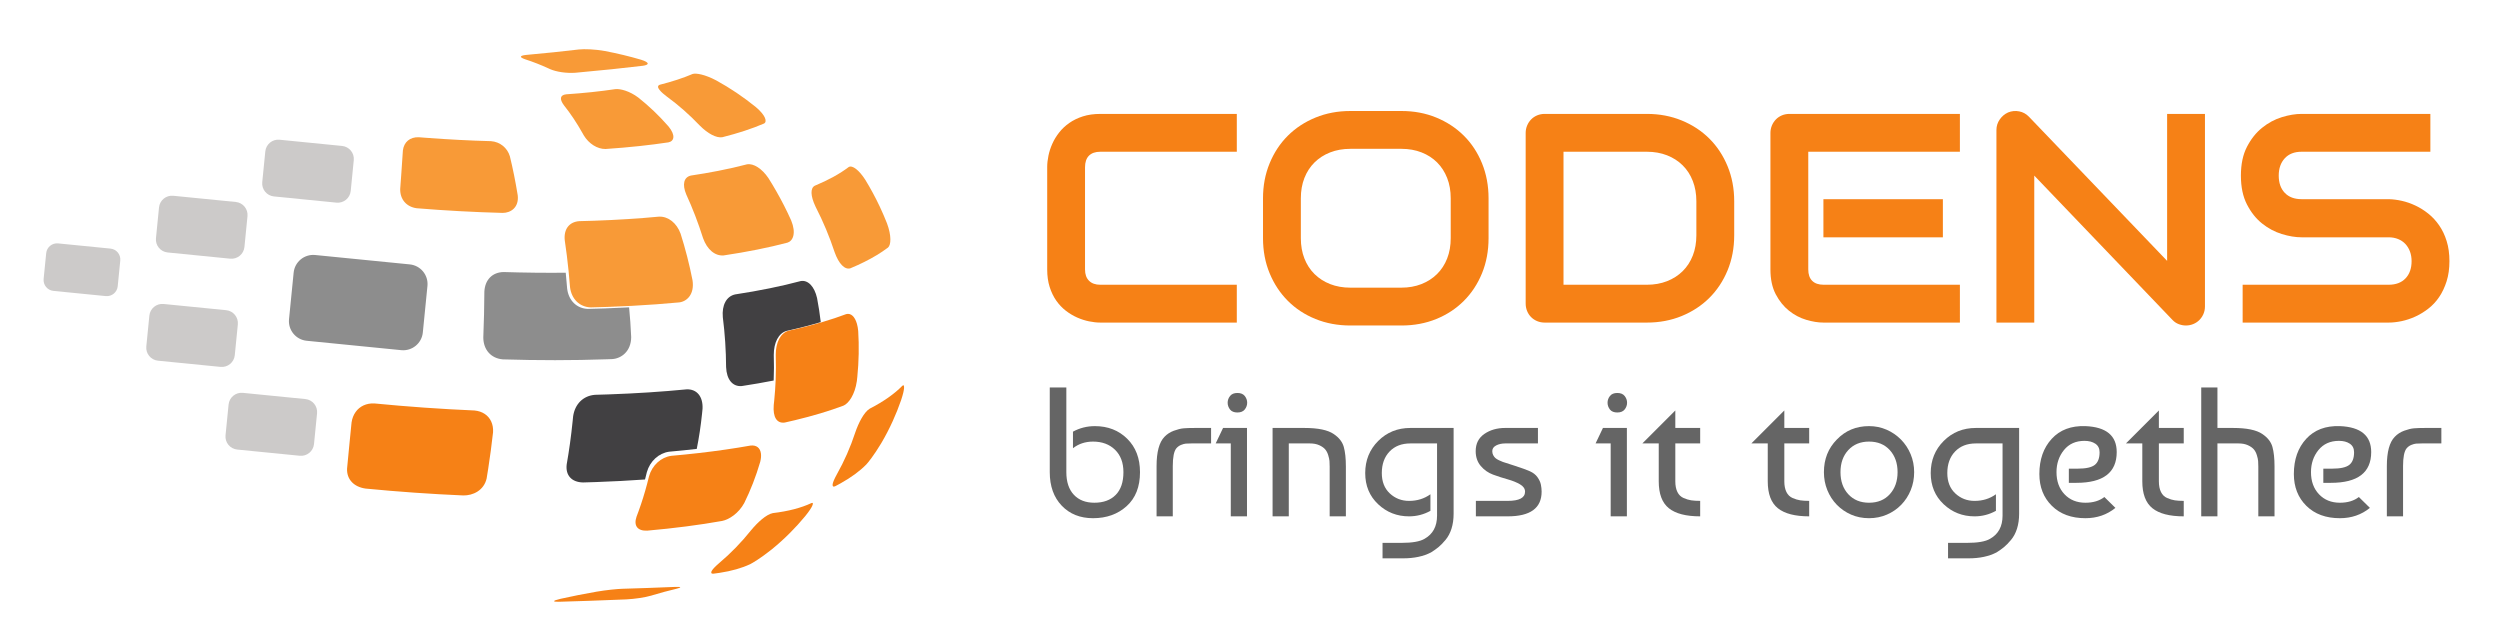 <?xml version="1.0" encoding="utf-8"?>
<!-- Generator: Adobe Illustrator 16.0.0, SVG Export Plug-In . SVG Version: 6.00 Build 0)  -->
<!DOCTYPE svg PUBLIC "-//W3C//DTD SVG 1.1//EN" "http://www.w3.org/Graphics/SVG/1.1/DTD/svg11.dtd">
<svg version="1.1" id="Layer_1" xmlns="http://www.w3.org/2000/svg" xmlns:xlink="http://www.w3.org/1999/xlink" x="0px" y="0px"
	 width="725.915px" height="183.114px" viewBox="0 0 725.915 183.114" enable-background="new 0 0 725.915 183.114"
	 xml:space="preserve">
<g>
	<g>
		<path fill="#F68116" d="M359.128,93.667h-39.635c-1.014,0-2.106-0.12-3.274-0.359c-1.169-0.239-2.324-0.613-3.465-1.12
			c-1.141-0.508-2.232-1.161-3.275-1.964c-1.041-0.804-1.964-1.775-2.768-2.916c-0.802-1.142-1.443-2.465-1.922-3.972
			c-0.479-1.508-0.719-3.205-0.719-5.092V48.498c0-1.014,0.12-2.105,0.359-3.275c0.238-1.169,0.613-2.323,1.121-3.464
			c0.506-1.142,1.167-2.232,1.985-3.275c0.816-1.042,1.796-1.965,2.937-2.768c1.141-0.802,2.457-1.443,3.95-1.923
			c1.493-0.479,3.184-0.718,5.07-0.718h39.635v10.986h-39.635c-1.437,0-2.535,0.38-3.296,1.142c-0.76,0.76-1.141,1.887-1.141,3.38
			v29.662c0,1.408,0.387,2.5,1.162,3.275c0.775,0.773,1.865,1.161,3.274,1.161h39.635V93.667z"/>
		<path fill="#F68116" d="M432.227,69.16c0,3.689-0.633,7.084-1.9,10.184c-1.268,3.099-3.028,5.774-5.281,8.027
			c-2.255,2.255-4.924,4.008-8.008,5.262c-3.084,1.253-6.443,1.88-10.078,1.88h-14.873c-3.633,0-7-0.627-10.099-1.88
			c-3.099-1.254-5.774-3.007-8.028-5.262c-2.254-2.253-4.021-4.929-5.303-8.027c-1.283-3.1-1.922-6.494-1.922-10.184V57.583
			c0-3.663,0.639-7.051,1.922-10.163c1.281-3.112,3.049-5.788,5.303-8.027c2.254-2.24,4.93-3.993,8.028-5.262
			c3.099-1.267,6.466-1.9,10.099-1.9h14.873c3.635,0,6.994,0.634,10.078,1.9c3.084,1.269,5.753,3.021,8.008,5.262
			c2.253,2.239,4.014,4.915,5.281,8.027s1.9,6.5,1.9,10.163V69.16z M421.241,57.583c0-2.169-0.345-4.135-1.034-5.895
			c-0.691-1.762-1.664-3.268-2.916-4.521c-1.254-1.253-2.762-2.225-4.521-2.916c-1.761-0.689-3.697-1.035-5.811-1.035h-14.873
			c-2.141,0-4.092,0.346-5.852,1.035c-1.761,0.691-3.275,1.663-4.543,2.916c-1.268,1.254-2.246,2.76-2.938,4.521
			c-0.689,1.76-1.033,3.726-1.033,5.895V69.16c0,2.169,0.344,4.134,1.033,5.895c0.691,1.761,1.67,3.268,2.938,4.521
			c1.268,1.253,2.782,2.225,4.543,2.916c1.76,0.689,3.711,1.034,5.852,1.034h14.789c2.141,0,4.092-0.345,5.853-1.034
			c1.761-0.691,3.274-1.663,4.542-2.916c1.268-1.254,2.246-2.761,2.938-4.521c0.689-1.761,1.034-3.726,1.034-5.895V57.583z"/>
		<path fill="#F68116" d="M503.554,68.315c0,3.689-0.643,7.084-1.924,10.184c-1.281,3.098-3.05,5.768-5.304,8.006
			c-2.252,2.24-4.93,3.993-8.027,5.262c-3.1,1.267-6.464,1.901-10.099,1.901h-29.663c-0.789,0-1.521-0.142-2.196-0.422
			c-0.677-0.282-1.261-0.67-1.754-1.163s-0.882-1.077-1.162-1.753c-0.281-0.677-0.423-1.409-0.423-2.197V38.61
			c0-0.761,0.142-1.479,0.423-2.155c0.28-0.675,0.669-1.268,1.162-1.773c0.493-0.508,1.077-0.902,1.754-1.185
			c0.675-0.28,1.407-0.422,2.196-0.422H478.2c3.635,0,6.999,0.634,10.099,1.901c3.098,1.268,5.775,3.021,8.027,5.261
			c2.254,2.239,4.022,4.916,5.304,8.028s1.924,6.5,1.924,10.162V68.315z M492.566,58.427c0-2.141-0.346-4.099-1.035-5.873
			c-0.689-1.775-1.668-3.289-2.938-4.543c-1.266-1.253-2.781-2.225-4.541-2.916c-1.761-0.689-3.713-1.034-5.853-1.034h-24.212v38.62
			H478.2c2.14,0,4.092-0.345,5.853-1.035c1.76-0.69,3.275-1.663,4.541-2.915c1.27-1.255,2.248-2.761,2.938-4.522
			c0.689-1.76,1.035-3.725,1.035-5.894V58.427z"/>
		<path fill="#F68116" d="M569.088,93.667h-39.633c-1.521,0-3.184-0.269-4.986-0.803c-1.803-0.536-3.473-1.416-5.008-2.641
			c-1.535-1.226-2.816-2.817-3.846-4.775c-1.027-1.958-1.541-4.359-1.541-7.204V38.61c0-0.761,0.141-1.479,0.422-2.155
			c0.281-0.675,0.67-1.268,1.162-1.773c0.492-0.508,1.078-0.902,1.754-1.185c0.676-0.28,1.408-0.422,2.197-0.422h49.479v10.986
			h-44.027v34.184c0,1.437,0.379,2.535,1.141,3.295c0.76,0.761,1.873,1.142,3.338,1.142h39.549V93.667z M564.145,68.906h-34.689
			v-11.07h34.689V68.906z"/>
		<path fill="#F68116" d="M640.244,88.977c0,0.788-0.148,1.521-0.443,2.197c-0.295,0.676-0.689,1.26-1.184,1.753
			c-0.492,0.493-1.078,0.881-1.752,1.162c-0.678,0.282-1.396,0.423-2.156,0.423c-0.676,0-1.359-0.127-2.049-0.381
			c-0.691-0.253-1.305-0.661-1.838-1.226l-40.141-41.915v42.677h-10.986V37.765c0-1.128,0.316-2.148,0.951-3.063
			c0.633-0.917,1.443-1.6,2.428-2.05c1.043-0.423,2.113-0.528,3.213-0.317c1.098,0.211,2.041,0.725,2.83,1.542l40.141,41.873V33.075
			h10.986V88.977z"/>
		<path fill="#F68116" d="M711.232,75.836c0,2.169-0.275,4.12-0.824,5.852c-0.551,1.732-1.275,3.261-2.176,4.584
			c-0.902,1.324-1.959,2.451-3.17,3.381c-1.211,0.931-2.465,1.69-3.76,2.281c-1.297,0.592-2.613,1.029-3.951,1.312
			c-1.338,0.28-2.6,0.422-3.783,0.422h-42.381V82.681h42.381c2.113,0,3.754-0.62,4.924-1.859s1.754-2.902,1.754-4.985
			c0-1.015-0.156-1.944-0.465-2.789c-0.311-0.845-0.754-1.577-1.332-2.197s-1.281-1.099-2.113-1.437
			c-0.83-0.338-1.752-0.508-2.768-0.508h-25.268c-1.773,0-3.689-0.316-5.746-0.95s-3.965-1.654-5.727-3.064
			c-1.76-1.407-3.225-3.253-4.393-5.535c-1.17-2.281-1.754-5.07-1.754-8.365c0-3.296,0.584-6.078,1.754-8.345
			c1.168-2.27,2.633-4.113,4.393-5.535c1.762-1.424,3.67-2.451,5.727-3.086c2.057-0.634,3.973-0.95,5.746-0.95h37.396v10.986
			h-37.396c-2.084,0-3.711,0.634-4.879,1.901c-1.17,1.268-1.756,2.943-1.756,5.028c0,2.112,0.586,3.781,1.756,5.007
			c1.168,1.226,2.795,1.838,4.879,1.838h25.268h0.084c1.186,0.029,2.438,0.189,3.762,0.486c1.324,0.295,2.641,0.754,3.951,1.372
			c1.311,0.62,2.557,1.402,3.74,2.346s2.232,2.078,3.146,3.402c0.916,1.323,1.643,2.844,2.176,4.563
			C710.965,71.723,711.232,73.667,711.232,75.836z"/>
	</g>
	<g>
		<path fill="#656565" d="M304.817,112.501h4.813v24.596c0,2.817,0.722,5,2.165,6.551c1.444,1.551,3.432,2.326,5.963,2.326
			c2.638,0,4.705-0.757,6.202-2.272c1.497-1.515,2.246-3.717,2.246-6.604c0-2.744-0.812-4.909-2.433-6.496
			c-1.623-1.586-3.752-2.38-6.391-2.38c-2.245,0-4.188,0.643-5.828,1.926v-4.813c1.961-1.07,4.082-1.604,6.363-1.604
			c3.777,0,6.906,1.222,9.384,3.663c2.478,2.442,3.717,5.678,3.717,9.704c0,4.243-1.293,7.532-3.877,9.866
			c-2.585,2.335-5.838,3.502-9.759,3.502c-3.742,0-6.773-1.211-9.09-3.636c-2.317-2.424-3.476-5.668-3.476-9.732V112.501z"/>
		<path fill="#656565" d="M335.83,149.931v-14.598c0-4.1,0.766-6.934,2.299-8.502c0.748-0.784,1.658-1.372,2.727-1.765
			c1.07-0.392,2.006-0.624,2.808-0.695s1.898-0.107,3.288-0.107h4.706v4.492h-5.668c-0.714,0-1.266,0.019-1.657,0.054
			c-0.394,0.035-0.855,0.16-1.391,0.374s-0.998,0.553-1.391,1.016c-0.678,0.855-1.016,2.567-1.016,5.134v14.598H335.83z"/>
		<path fill="#656565" d="M362.084,149.931h-4.706v-21.175h-4.384l2.139-4.492h6.951V149.931z M357.164,118.917
			c-0.463-0.605-0.695-1.265-0.695-1.978s0.232-1.364,0.695-1.952c0.463-0.589,1.177-0.882,2.139-0.882
			c0.963,0,1.676,0.293,2.139,0.882c0.463,0.588,0.695,1.239,0.695,1.952s-0.232,1.362-0.695,1.951
			c-0.463,0.588-1.176,0.882-2.139,0.882C358.341,119.773,357.627,119.489,357.164,118.917z"/>
		<path fill="#656565" d="M369.516,124.264h9.251c3.956,0,6.79,0.589,8.501,1.765c1.533,1.034,2.504,2.272,2.914,3.717
			c0.41,1.443,0.615,3.342,0.615,5.694v14.491h-4.705v-14.438c0-0.642-0.018-1.185-0.053-1.631
			c-0.036-0.445-0.161-1.016-0.375-1.711s-0.518-1.266-0.909-1.712c-0.393-0.445-0.962-0.837-1.711-1.176
			c-0.748-0.339-1.657-0.508-2.727-0.508h-6.097v21.175h-4.705V124.264z"/>
		<path fill="#656565" d="M409.138,149.931c-3.494,0-6.489-1.176-8.983-3.529c-2.495-2.353-3.743-5.364-3.743-9.037
			c0-3.706,1.257-6.817,3.771-9.33c2.513-2.513,5.622-3.771,9.33-3.771h12.565v24.918c0,1.604-0.206,3.048-0.614,4.332
			c-0.41,1.282-0.99,2.369-1.738,3.261c-0.748,0.891-1.426,1.586-2.031,2.086c-0.607,0.498-1.338,1.016-2.193,1.551
			c-2.211,1.141-4.901,1.71-8.074,1.71h-5.988v-4.491h5.508c3.137,0,5.365-0.392,6.684-1.176c2.424-1.355,3.637-3.602,3.637-6.738
			v-20.96h-7.754c-2.531,0-4.545,0.784-6.042,2.353c-1.497,1.569-2.246,3.655-2.246,6.256c0,2.496,0.775,4.466,2.326,5.909
			c1.55,1.443,3.413,2.165,5.588,2.165c2.353,0,4.419-0.642,6.202-1.924v4.812C413.416,149.396,411.348,149.931,409.138,149.931z"/>
		<path fill="#656565" d="M446.566,124.264v4.492h-9.464c-1.034,0-1.925,0.196-2.674,0.589c-0.749,0.392-1.122,0.944-1.122,1.657
			c0,0.428,0.088,0.811,0.267,1.149c0.178,0.339,0.382,0.615,0.615,0.829c0.231,0.213,0.588,0.437,1.069,0.668
			c0.48,0.232,0.855,0.393,1.123,0.48c0.267,0.09,1.398,0.456,3.395,1.097c1.996,0.643,3.477,1.177,4.438,1.604
			s1.702,1.008,2.22,1.737c0.516,0.731,0.846,1.444,0.988,2.139c0.143,0.695,0.215,1.382,0.215,2.06c0,4.776-3.281,7.165-9.84,7.165
			h-9.25v-4.492h9.25c3.351,0,5.027-0.89,5.027-2.673c0-0.855-0.491-1.569-1.471-2.139c-0.981-0.57-2.176-1.052-3.582-1.444
			c-1.409-0.392-2.817-0.847-4.225-1.364c-1.408-0.516-2.603-1.354-3.582-2.513c-0.981-1.157-1.472-2.593-1.472-4.304
			c0-2.174,0.837-3.841,2.513-4.999c1.676-1.159,3.707-1.739,6.097-1.739H446.566z"/>
		<path fill="#656565" d="M472.392,149.931h-4.705v-21.175h-4.385l2.139-4.492h6.951V149.931z M467.473,118.917
			c-0.464-0.605-0.695-1.265-0.695-1.978s0.231-1.364,0.695-1.952c0.462-0.589,1.177-0.882,2.139-0.882s1.675,0.293,2.139,0.882
			c0.463,0.588,0.695,1.239,0.695,1.952s-0.232,1.362-0.695,1.951c-0.464,0.588-1.177,0.882-2.139,0.882
			S467.935,119.489,467.473,118.917z"/>
		<path fill="#656565" d="M476.883,128.756l9.572-9.571v5.079h7.218v4.492h-7.218v11.015c0,1.248,0.204,2.282,0.613,3.102
			c0.41,0.821,1.008,1.4,1.792,1.737c0.784,0.34,1.524,0.563,2.22,0.669c0.694,0.107,1.559,0.16,2.593,0.16v4.492
			c-4.1,0-7.13-0.784-9.09-2.354c-1.961-1.567-2.941-4.171-2.941-7.807v-11.015H476.883z"/>
		<path fill="#656565" d="M508.536,128.756l9.57-9.571v5.079h7.22v4.492h-7.22v11.015c0,1.248,0.205,2.282,0.615,3.102
			c0.41,0.821,1.008,1.4,1.792,1.737c0.783,0.34,1.523,0.563,2.219,0.669c0.695,0.107,1.56,0.16,2.594,0.16v4.492
			c-4.1,0-7.13-0.784-9.091-2.354c-1.961-1.567-2.94-4.171-2.94-7.807v-11.015H508.536z"/>
		<path fill="#656565" d="M533.346,127.633c2.496-2.602,5.615-3.903,9.358-3.903c1.818,0,3.52,0.348,5.106,1.043
			c1.586,0.695,2.976,1.649,4.171,2.86c1.194,1.212,2.13,2.629,2.807,4.251s1.017,3.36,1.017,5.213c0,1.854-0.331,3.593-0.99,5.215
			s-1.577,3.039-2.754,4.25c-1.176,1.212-2.565,2.166-4.17,2.861c-1.604,0.694-3.333,1.042-5.187,1.042
			c-1.89,0-3.628-0.348-5.213-1.042c-1.587-0.695-2.968-1.649-4.146-2.861c-1.176-1.211-2.094-2.628-2.753-4.25
			c-0.66-1.622-0.989-3.36-0.989-5.215C529.604,133.32,530.851,130.165,533.346,127.633z M542.704,128.221
			c-2.496,0-4.501,0.821-6.016,2.46c-1.516,1.641-2.273,3.779-2.273,6.416c0,2.639,0.758,4.778,2.273,6.418
			c1.515,1.639,3.52,2.459,6.016,2.459c2.53,0,4.545-0.829,6.042-2.486c1.498-1.657,2.245-3.787,2.245-6.391
			c0-2.601-0.747-4.731-2.245-6.39C547.249,129.05,545.234,128.221,542.704,128.221z"/>
		<path fill="#656565" d="M573.343,149.931c-3.495,0-6.489-1.176-8.984-3.529c-2.495-2.353-3.743-5.364-3.743-9.037
			c0-3.706,1.257-6.817,3.771-9.33s5.623-3.771,9.33-3.771h12.566v24.918c0,1.604-0.206,3.048-0.615,4.332
			c-0.41,1.282-0.989,2.369-1.737,3.261c-0.749,0.891-1.427,1.586-2.032,2.086c-0.607,0.498-1.337,1.016-2.192,1.551
			c-2.211,1.141-4.902,1.71-8.074,1.71h-5.989v-4.491h5.508c3.137,0,5.365-0.392,6.685-1.176c2.423-1.355,3.635-3.602,3.635-6.738
			v-20.96h-7.753c-2.531,0-4.544,0.784-6.042,2.353c-1.497,1.569-2.246,3.655-2.246,6.256c0,2.496,0.775,4.466,2.326,5.909
			s3.413,2.165,5.589,2.165c2.352,0,4.419-0.642,6.201-1.924v4.812C577.62,149.396,575.552,149.931,573.343,149.931z"/>
		<path fill="#656565" d="M605.531,123.73c6.06,0.25,9.09,2.764,9.09,7.539c0,5.954-3.902,8.93-11.71,8.93h-2.191v-4.117h2.565
			c2.388,0,4.046-0.365,4.973-1.096s1.392-1.951,1.392-3.663c0-1.104-0.411-1.933-1.23-2.486c-0.82-0.552-1.871-0.828-3.155-0.828
			c-2.531,0-4.519,0.892-5.962,2.673c-1.443,1.783-2.165,3.922-2.165,6.416c0,2.639,0.774,4.778,2.325,6.418
			c1.551,1.639,3.574,2.459,6.069,2.459c2.245,0,4.082-0.553,5.508-1.657l3.208,3.154c-2.459,1.996-5.366,2.994-8.716,2.994
			c-4.063,0-7.308-1.193-9.731-3.583c-2.424-2.387-3.637-5.471-3.637-9.25c0-4.206,1.194-7.61,3.583-10.213
			C598.135,124.818,601.396,123.588,605.531,123.73z"/>
		<path fill="#656565" d="M617.294,128.756l9.571-9.571v5.079h7.219v4.492h-7.219v11.015c0,1.248,0.205,2.282,0.615,3.102
			c0.41,0.821,1.007,1.4,1.792,1.737c0.782,0.34,1.523,0.563,2.218,0.669c0.695,0.107,1.56,0.16,2.594,0.16v4.492
			c-4.1,0-7.129-0.784-9.09-2.354c-1.961-1.567-2.941-4.171-2.941-7.807v-11.015H617.294z"/>
		<path fill="#656565" d="M643.869,112.501v11.763h4.545c3.957,0,6.791,0.589,8.503,1.765c1.531,1.034,2.503,2.272,2.913,3.717
			c0.41,1.443,0.615,3.342,0.615,5.694v14.491h-4.706v-14.438c0-0.642-0.018-1.185-0.053-1.631
			c-0.036-0.445-0.161-1.016-0.374-1.711c-0.214-0.695-0.518-1.266-0.909-1.712c-0.394-0.445-0.963-0.837-1.711-1.176
			c-0.749-0.339-1.658-0.508-2.728-0.508h-6.096v21.175h-4.705v-37.43H643.869z"/>
		<path fill="#656565" d="M679.426,123.73c6.06,0.25,9.09,2.764,9.09,7.539c0,5.954-3.902,8.93-11.71,8.93h-2.191v-4.117h2.565
			c2.389,0,4.047-0.365,4.974-1.096c0.926-0.73,1.391-1.951,1.391-3.663c0-1.104-0.411-1.933-1.23-2.486
			c-0.82-0.552-1.871-0.828-3.154-0.828c-2.532,0-4.519,0.892-5.962,2.673c-1.444,1.783-2.166,3.922-2.166,6.416
			c0,2.639,0.774,4.778,2.325,6.418c1.551,1.639,3.574,2.459,6.069,2.459c2.246,0,4.082-0.553,5.508-1.657l3.208,3.154
			c-2.459,1.996-5.365,2.994-8.716,2.994c-4.063,0-7.308-1.193-9.731-3.583c-2.424-2.387-3.636-5.471-3.636-9.25
			c0-4.206,1.193-7.61,3.583-10.213C672.029,124.818,675.29,123.588,679.426,123.73z"/>
		<path fill="#656565" d="M693.061,149.931v-14.598c0-4.1,0.766-6.934,2.3-8.502c0.748-0.784,1.657-1.372,2.727-1.765
			c1.069-0.392,2.005-0.624,2.807-0.695s1.898-0.107,3.289-0.107h4.705v4.492h-5.667c-0.714,0-1.267,0.019-1.659,0.054
			c-0.392,0.035-0.854,0.16-1.39,0.374c-0.534,0.214-0.998,0.553-1.39,1.016c-0.678,0.855-1.017,2.567-1.017,5.134v14.598H693.061z"
			/>
	</g>
</g>
<g>
	<path fill="#CCCAC9" d="M69.059,94.207c0.203-2.081-1.316-3.934-3.394-4.141l-18.158-1.8c-2.081-0.206-3.934,1.313-4.14,3.39
		l-0.884,8.933c-0.207,2.081,1.311,3.937,3.39,4.143l18.158,1.801c2.08,0.206,3.934-1.313,4.14-3.394L69.059,94.207"/>
	<path fill="#CCCAC9" d="M71.861,62.784c0.207-2.077-1.313-3.931-3.391-4.137l-18.157-1.801c-2.081-0.209-3.933,1.31-4.14,3.39
		l-0.887,8.933c-0.207,2.08,1.313,3.934,3.393,4.139l18.159,1.805c2.076,0.203,3.934-1.313,4.139-3.395L71.861,62.784"/>
	<path fill="#CCCAC9" d="M92.063,120.01c0.207-2.077-1.313-3.931-3.391-4.136l-18.159-1.805c-2.078-0.206-3.931,1.313-4.138,3.395
		l-0.888,8.932c-0.206,2.081,1.313,3.932,3.392,4.14l18.156,1.8c2.084,0.207,3.935-1.313,4.141-3.39L92.063,120.01"/>
	<path fill="#8D8D8D" d="M124.117,83.03c0.311-3.146-1.986-5.946-5.132-6.26l-27.46-2.725c-3.146-0.311-5.949,1.984-6.26,5.13
		l-1.342,13.51c-0.313,3.146,1.984,5.95,5.13,6.262l27.463,2.727c3.146,0.31,5.946-1.986,6.259-5.132L124.117,83.03"/>
	<path fill="#CCCAC9" d="M102.723,46.517c0.207-2.081-1.313-3.934-3.393-4.141l-18.157-1.803c-2.077-0.207-3.931,1.313-4.138,3.393
		l-0.888,8.932c-0.206,2.081,1.313,3.934,3.392,4.141l18.157,1.801c2.079,0.208,3.933-1.31,4.14-3.391L102.723,46.517"/>
	<path fill="#CCCAC9" d="M34.923,75.65c0.172-1.741-1.101-3.292-2.842-3.466l-15.202-1.509c-1.744-0.172-3.294,1.098-3.466,2.84
		l-0.745,7.481c-0.171,1.742,1.099,3.294,2.84,3.467l15.205,1.509c1.741,0.171,3.294-1.1,3.467-2.84L34.923,75.65"/>
	<path fill="#8D8D8D" d="M140.335,98c0.026,3.573,2.245,6.063,5.653,6.349c10.181,0.317,20.283,0.32,30.15-0.026
		c0.553-0.02,1.105-0.038,1.654-0.059c2.631-0.175,5.467-2.251,5.482-6.39c-0.123-2.9-0.328-5.779-0.604-8.629
		c-2.313,0.125-4.668,0.227-7.068,0.311c-1.625,0.057-3.256,0.104-4.893,0.141c-3.234-0.103-5.6-2.407-6.027-5.87
		c-0.119-1.559-0.258-3.104-0.412-4.634c-5.967,0.058-12-0.014-18.063-0.201c-3.249,0.07-5.38,2.237-5.563,5.656
		C140.622,89.021,140.518,93.487,140.335,98"/>
	<path fill="#F89A37" d="M171.544,89.257c1.636-0.039,3.269-0.085,4.894-0.14c2.4-0.083,4.756-0.189,7.066-0.312
		c4.775-0.253,9.357-0.59,13.744-1.002c2.277-0.29,4.449-2.422,3.836-6.426c-0.912-4.642-2.074-9.168-3.459-13.52
		c-1.125-3.103-3.578-5.046-6.248-4.957c-5.873,0.556-12.141,0.956-18.781,1.188c-1.465,0.05-2.937,0.092-4.414,0.126
		c-2.918,0.224-4.526,2.347-4.197,5.542c0.438,2.929,0.812,5.933,1.119,8.995c0.154,1.532,0.293,3.077,0.413,4.632
		C165.947,86.851,168.313,89.153,171.544,89.257"/>
	<path fill="#414042" d="M203.994,118.676c0.168-3.529-1.648-5.737-4.627-5.623c-7.076,0.692-14.66,1.188-22.715,1.467
		c-1.289,0.046-2.584,0.083-3.882,0.118c-3.411,0.266-5.847,2.67-6.356,6.272c-0.039,0.421-0.08,0.835-0.122,1.253
		c-0.005,0.052-0.011,0.102-0.017,0.154c-0.445,4.386-1.025,8.565-1.723,12.512c-0.398,3.173,1.418,5.188,4.736,5.259
		c1.278-0.034,2.555-0.072,3.826-0.117c4.908-0.17,9.635-0.423,14.18-0.749c0.186-0.705,0.361-1.42,0.537-2.141
		c0.908-3.174,3.443-5.5,6.453-5.922c2.75-0.244,5.43-0.514,8.033-0.814c0.656-3.272,1.174-6.688,1.539-10.235
		c0.002-0.063,0.012-0.12,0.018-0.183C203.916,119.508,203.955,119.091,203.994,118.676"/>
	<path fill="#414042" d="M228.338,96.1c3.561-0.789,6.893-1.645,9.984-2.566c-0.271-2.344-0.631-4.675-1.074-6.983
		c-0.768-3.383-2.635-5.322-4.754-4.938c-5.646,1.509-12.01,2.809-19.053,3.879c-2.512,0.556-3.873,3.097-3.557,6.625
		c0.602,4.771,0.928,9.618,0.951,14.485c0.15,3.612,1.891,5.718,4.543,5.497c3.227-0.488,6.316-1.026,9.271-1.608
		c0.102-2.479,0.109-4.961,0.031-7.436C224.676,99.441,226.078,96.775,228.338,96.1"/>
	<path fill="#F89A37" d="M229.73,64.011c-1.309-2.934-2.766-5.776-4.344-8.527c-0.734-1.282-1.488-2.551-2.277-3.788
		c-1.871-2.752-4.309-4.315-6.209-3.98c-2.605,0.686-5.395,1.318-8.354,1.897c-2.516,0.494-5.15,0.947-7.912,1.36
		c-2.074,0.457-2.6,2.561-1.367,5.492c1.846,4.02,3.475,8.26,4.869,12.664c1.172,3.31,3.461,5.24,5.975,5.042
		c6.85-1.018,13.043-2.265,18.545-3.711C230.242,69.964,231.254,67.738,229.73,64.011"/>
	<path fill="#F68116" d="M249.195,96.109c-0.07-0.778-0.199-1.478-0.373-2.092c-0.596-2.088-1.744-3.183-3.125-2.807
		c-2.119,0.796-4.389,1.554-6.803,2.271c-3.096,0.921-6.424,1.777-9.984,2.566c-2.26,0.675-3.662,3.341-3.66,6.956
		c0.078,2.472,0.07,4.955-0.031,7.437c-0.08,1.963-0.219,3.93-0.416,5.889c-0.006,0.07-0.016,0.144-0.025,0.215
		c-0.033,0.346-0.072,0.697-0.109,1.04c-0.297,3.54,0.906,5.448,3.219,5.103c1.002-0.219,1.982-0.449,2.947-0.681
		c5.23-1.257,9.938-2.67,14.08-4.223c1.467-0.614,3.307-3.112,3.887-7.144c0.033-0.312,0.07-0.627,0.102-0.941
		c0.012-0.104,0.023-0.211,0.035-0.316C249.385,104.943,249.465,100.506,249.195,96.109"/>
	<path fill="#F89A37" d="M150.332,56.723c-0.654-4.025-1.42-7.826-2.283-11.347c-0.742-2.477-2.891-4.198-5.475-4.388
		c-6.168-0.162-12.383-0.491-18.582-0.958c-0.008,0-0.019,0-0.029-0.002c-0.049-0.003-0.102-0.008-0.15-0.011
		c-0.136-0.011-0.275-0.021-0.41-0.031c-0.016,0-0.033-0.002-0.051-0.002c-0.383-0.032-0.766-0.055-1.148-0.087
		c-0.169-0.013-0.336-0.023-0.503-0.039c-0.036-0.002-0.073-0.005-0.107-0.008c-2.553-0.089-4.319,1.386-4.61,3.845
		c-0.132,2.041-0.279,4.191-0.435,6.418c-0.034,0.481-0.065,0.961-0.103,1.449c-0.01,0.118-0.016,0.23-0.025,0.348
		c0,0.002,0,0.005,0,0.011c-0.029,0.419-0.063,0.856-0.094,1.284c-0.105,0.24-0.207,0.483-0.311,0.731
		c0.104-0.245,0.205-0.485,0.311-0.723c0,0.014-0.003,0.023-0.003,0.037c0,0.008,0,0.016,0,0.023
		c-0.003,0.002-0.003,0.008-0.003,0.011c-0.039,0.532-0.076,1.054-0.115,1.594c-0.07,2.997,1.807,5.189,4.782,5.589
		c8.321,0.678,16.68,1.138,24.968,1.354C148.338,61.818,150.725,60.223,150.332,56.723"/>
	<path fill="#F68116" d="M142.632,122.393c-0.822-1.801-2.537-2.982-4.862-3.203c-9.689-0.415-19.422-1.104-29.076-2.046
		c-2.324-0.104-4.248,0.821-5.43,2.482c-0.593,0.833-1.004,1.847-1.18,3.014c-0.23,2.296-0.452,4.531-0.664,6.705
		c-0.225,2.319-0.439,4.573-0.645,6.746c-0.117,3.076,1.939,5.289,5.367,5.775c9.412,0.914,18.906,1.587,28.355,1.994
		c2.816,0.06,6.014-1.441,6.803-4.923c0.159-0.95,0.316-1.921,0.467-2.903c0.518-3.339,0.984-6.844,1.399-10.51
		C143.238,124.351,143.045,123.293,142.632,122.393"/>
	<path fill="#F89A37" d="M194.094,36.691c-2.738-3.12-5.664-5.926-8.752-8.36c-2.52-1.888-5.156-2.592-6.646-2.451
		c-4.361,0.652-9.141,1.161-14.307,1.506c-1.771,0.206-2,1.375-0.623,3.212c1.916,2.391,3.717,5.109,5.4,8.1
		c0.109,0.193,0.219,0.384,0.326,0.578c1.467,2.451,3.951,4.017,6.33,3.988c3.428-0.229,6.717-0.517,9.871-0.854
		c2.908-0.313,5.701-0.668,8.367-1.068C195.729,41.033,196.273,39.335,194.094,36.691"/>
	<path fill="#F68116" d="M220.941,131.631c-0.23-1.59-1.301-2.451-3.025-2.253c-4.672,0.83-9.666,1.556-14.967,2.164
		c-2.605,0.3-5.283,0.57-8.037,0.814c-3.008,0.421-5.543,2.749-6.451,5.922c-0.174,0.72-0.352,1.433-0.541,2.138
		c-0.734,2.801-1.57,5.458-2.486,7.979c-0.201,0.562-0.408,1.128-0.619,1.676c-0.875,2.598,0.32,4.135,3.117,4.01
		c7.896-0.697,15.158-1.645,21.744-2.817c2.021-0.407,4.803-2.185,6.447-5.241c1.816-3.671,3.371-7.655,4.619-11.916
		C220.982,133.161,221.043,132.328,220.941,131.631"/>
	<path fill="#F89A37" d="M219.461,31.082c-3.605-2.918-7.449-5.516-11.498-7.737c-3.271-1.726-5.842-2.177-6.844-1.869
		c-2.705,1.162-5.887,2.208-9.518,3.127c-1.527,0.527,0.615,2.383,2.031,3.443c3.363,2.446,6.551,5.26,9.531,8.384
		c2.404,2.42,4.869,3.696,6.594,3.409c4.605-1.164,8.643-2.495,12.074-3.965C222.836,35.368,222.346,33.517,219.461,31.082"/>
	<path fill="#F89A37" d="M257.561,64.872c-0.641-1.626-1.334-3.231-2.074-4.811c-1.266-2.688-2.678-5.307-4.227-7.841
		c-1.807-2.822-3.738-4.323-4.805-3.733c-2.582,1.963-5.893,3.788-9.891,5.451c-1.307,0.717-1.225,2.944,0.197,5.975
		c0.039,0.079,0.074,0.154,0.113,0.235c2.15,4.194,3.99,8.58,5.48,13.1c1.195,3.355,2.939,5.141,4.553,4.66
		c2.91-1.208,5.482-2.498,7.721-3.854c1.09-0.662,2.1-1.337,3.023-2.03c0.068-0.052,0.141-0.099,0.207-0.151
		C258.723,71.13,258.898,68.483,257.561,64.872"/>
	<path fill="#F68116" d="M251.258,135.586c0.729-0.948,1.412-1.874,2.018-2.741c0.426-0.611,1.121-1.605,1.98-2.939
		c-0.859,1.334-1.553,2.329-1.98,2.939C252.67,133.712,251.986,134.638,251.258,135.586"/>
	<path fill="#F68116" d="M262.354,111.847c-0.115,0.031-0.264,0.104-0.352,0.184c-2.318,2.367-5.492,4.59-9.473,6.639
		c-1.691,1.031-3.266,4.216-4.172,6.853c-1.42,4.325-3.217,8.396-5.35,12.182c-1.557,2.848-1.289,3.273-1.109,3.555
		c0.33,0.047,0.33,0.047,0.688-0.11c0.527-0.273,1.037-0.548,1.531-0.825c3.055-1.706,5.543-3.529,7.428-5.459
		c0.451-0.47,2.215-2.62,4.355-6.201c1.217-2.062,2.326-4.203,3.328-6.409c0.893-1.963,1.703-3.98,2.416-6.049
		C262.871,112.523,262.482,112.017,262.354,111.847"/>
	<path fill="#F89A37" d="M186.139,17.341c-3.348-0.983-6.861-1.832-10.508-2.529c-2.962-0.532-5.909-0.61-7.518-0.451
		c-4.656,0.559-9.785,1.091-15.358,1.589c-1.9,0.204-2.007,0.664-0.292,1.258c2.364,0.765,4.648,1.661,6.836,2.67
		c0.141,0.065,0.285,0.128,0.426,0.196c1.885,0.82,4.771,1.232,7.35,1.052c3.697-0.332,7.238-0.673,10.625-1.028
		c3.121-0.323,6.113-0.658,8.961-1C188.432,18.86,188.824,18.182,186.139,17.341"/>
	<path fill="#F68116" d="M162.786,173.868c3.317-0.742,6.806-1.433,10.429-2.065c2.941-0.499,5.875-0.783,7.479-0.84
		c4.648-0.131,9.768-0.308,15.324-0.543c1.898-0.065,2.01,0.141,0.309,0.563c-2.344,0.559-4.605,1.169-6.766,1.825
		c-0.141,0.044-0.283,0.086-0.42,0.128c-1.867,0.543-4.736,0.976-7.311,1.109c-3.686,0.154-7.217,0.29-10.598,0.407
		c-3.113,0.11-6.098,0.204-8.942,0.282C160.523,174.774,160.123,174.487,162.786,173.868"/>
	<path fill="#F68116" d="M217.85,164.442c1.014-0.635,1.98-1.264,2.85-1.861c0.609-0.423,1.613-1.112,2.883-2.062
		c-1.27,0.95-2.27,1.639-2.883,2.062C219.83,163.179,218.863,163.808,217.85,164.442"/>
	<path fill="#F68116" d="M235.998,146.032c-0.117-0.01-0.283,0.002-0.393,0.044c-3.002,1.41-6.752,2.383-11.201,2.91
		c-1.941,0.374-4.527,2.806-6.301,4.96c-2.842,3.555-5.949,6.742-9.27,9.543c-2.459,2.122-2.354,2.616-2.283,2.944
		c0.293,0.157,0.293,0.157,0.682,0.133c0.59-0.068,1.16-0.149,1.723-0.235c3.459-0.53,6.426-1.371,8.867-2.517
		c0.586-0.284,2.994-1.681,6.252-4.283c1.861-1.509,3.646-3.125,5.355-4.842c1.525-1.527,2.988-3.135,4.381-4.824
		C236.248,146.846,236.061,146.232,235.998,146.032"/>
</g>
</svg>
